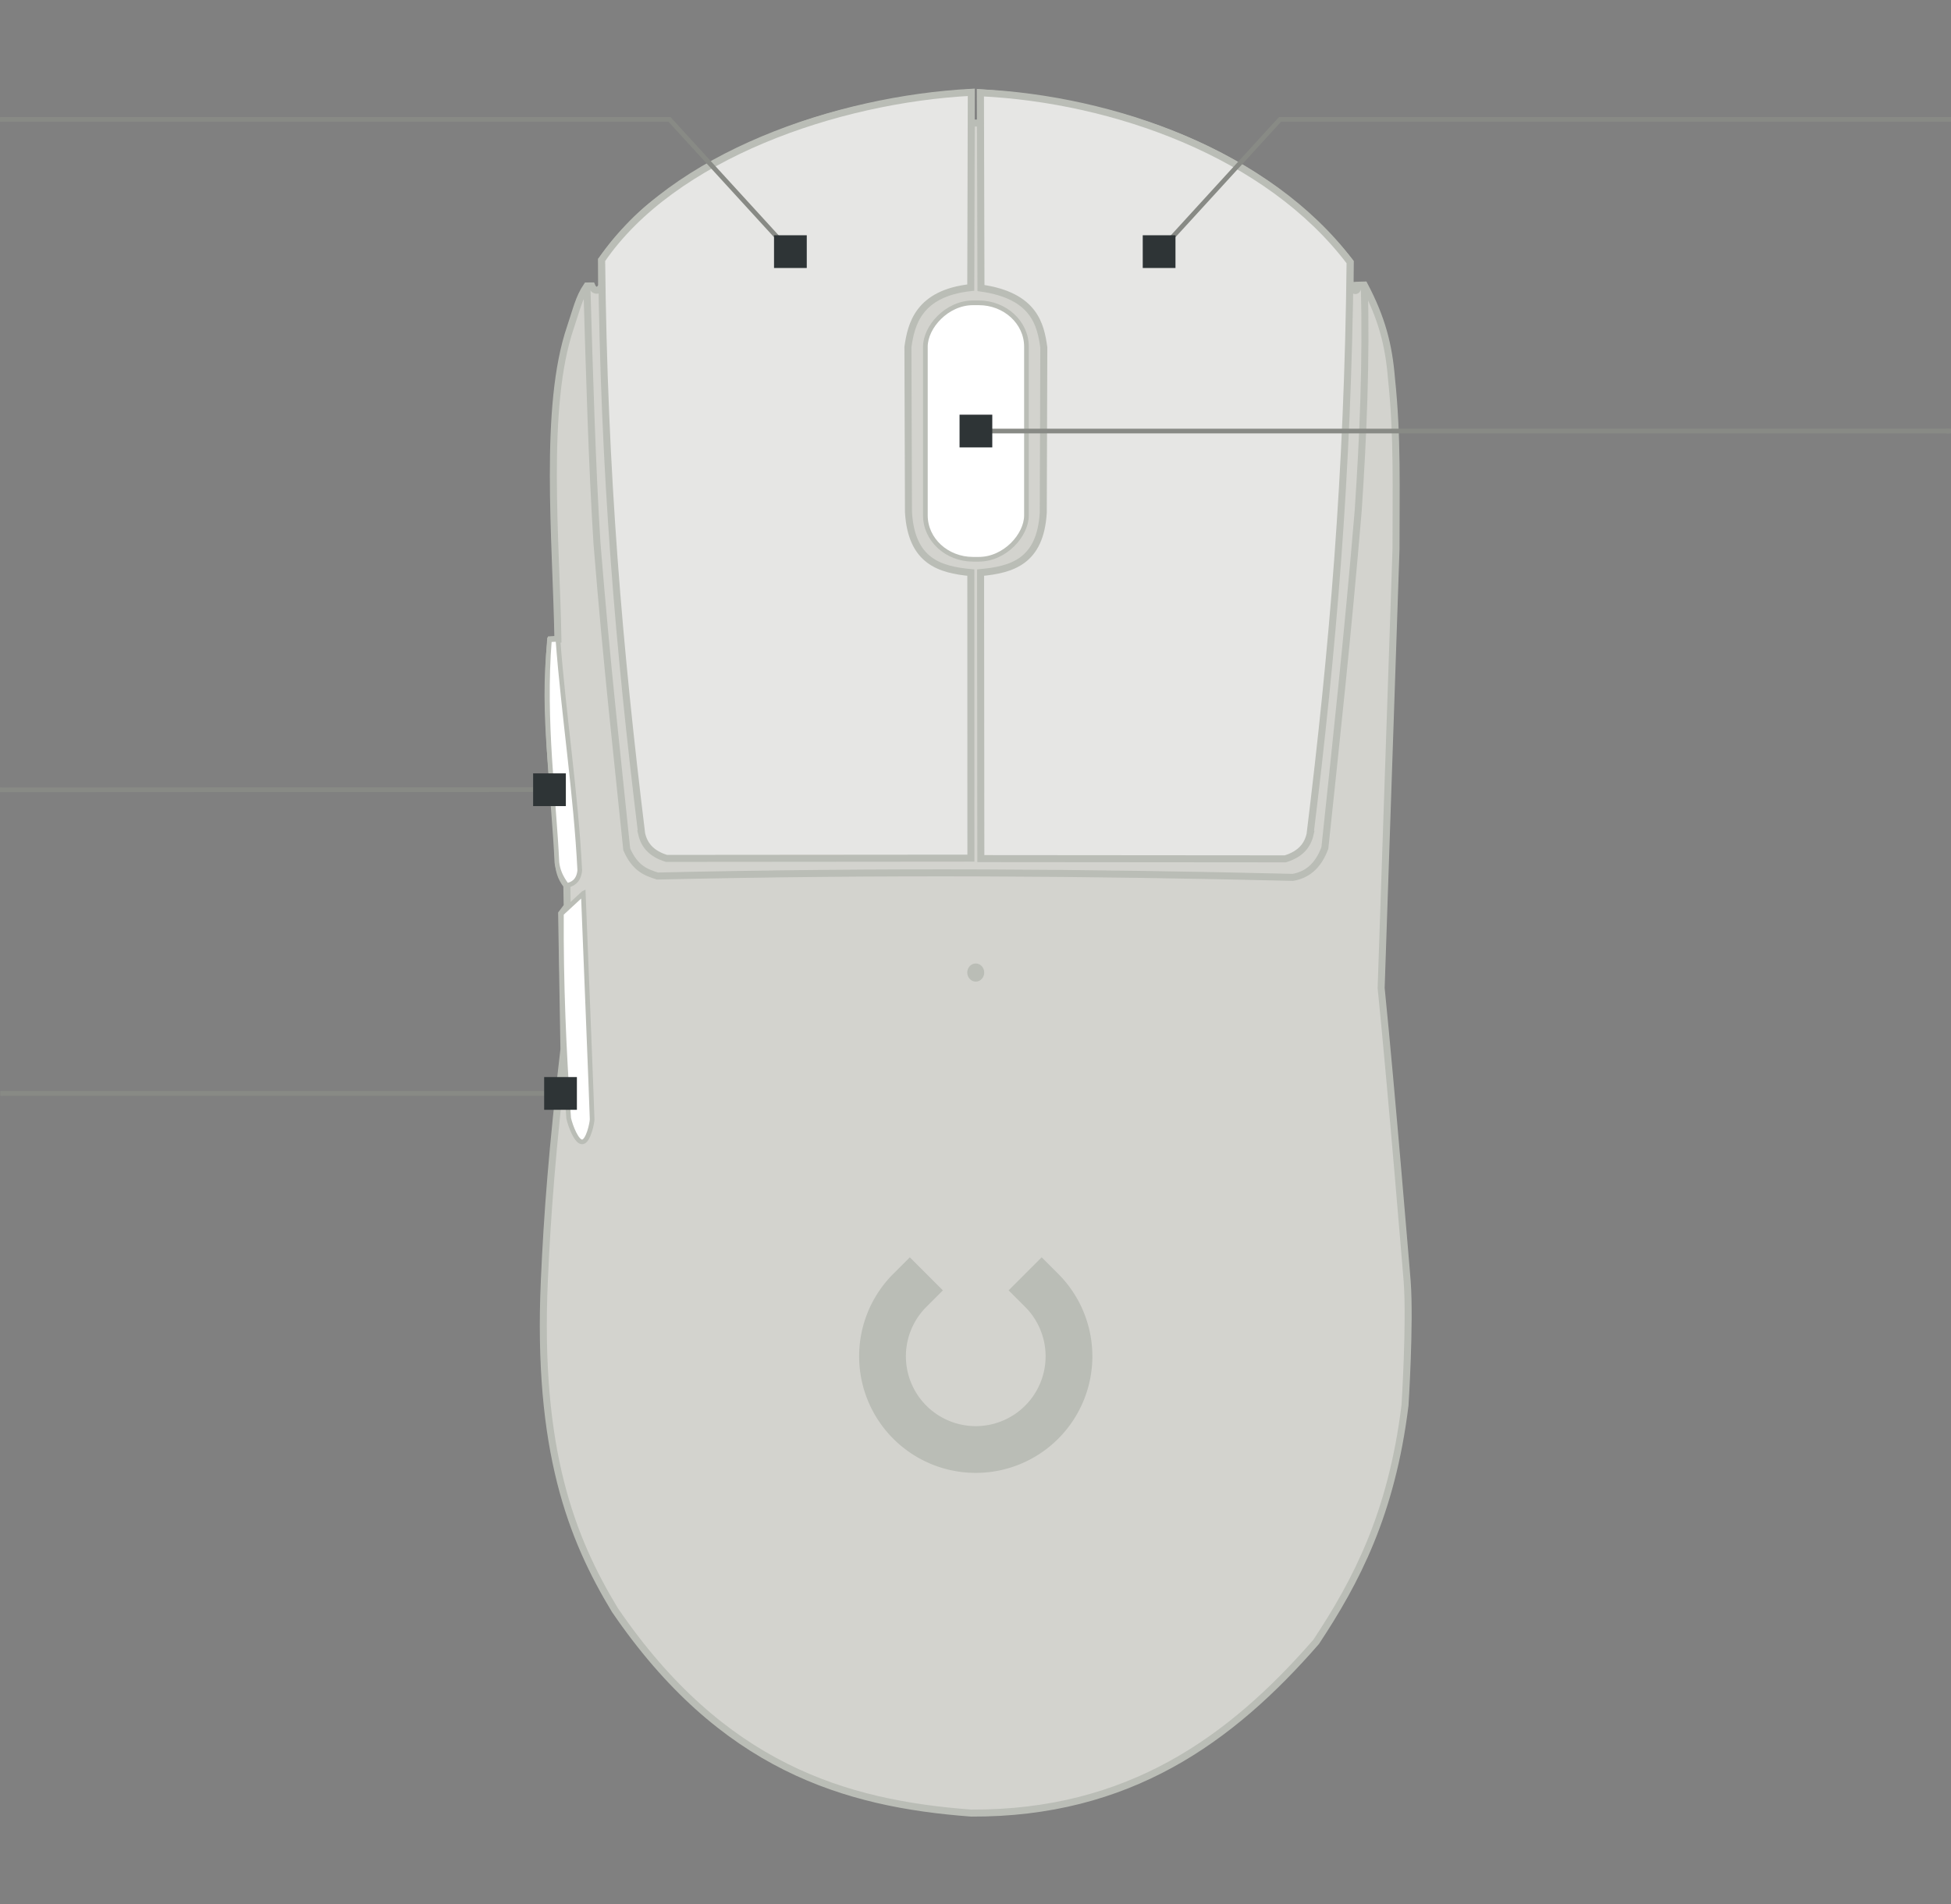 <?xml version="1.0" encoding="UTF-8" standalone="no"?>
<svg
   xmlns:dc="http://purl.org/dc/elements/1.1/"
   xmlns:cc="http://creativecommons.org/ns#"
   xmlns:rdf="http://www.w3.org/1999/02/22-rdf-syntax-ns#"
   xmlns:svg="http://www.w3.org/2000/svg"
   xmlns="http://www.w3.org/2000/svg"
   xmlns:sodipodi="http://sodipodi.sourceforge.net/DTD/sodipodi-0.dtd"
   xmlns:inkscape="http://www.inkscape.org/namespaces/inkscape"
   width="417.2"
   height="407.25"
   viewBox="0 0 417.2 407.25"
   version="1.1"
   id="svg8"
   inkscape:version="1.0.1 (3bc2e813f5, 2020-09-07, custom)"
   sodipodi:docname="logitech-g-pro-wireless.svg"
   inkscape:export-filename="/home/jimmac/logitech-g-pro.png"
   inkscape:export-xdpi="96"
   inkscape:export-ydpi="96">
  <rect x="0" y="0" width="417.2" height="407.25" fill="#808080" stroke="none"/>
  <defs
     id="defs2">
    <inkscape:path-effect
       effect="spiro"
       id="path-effect4193"
       is_visible="true" />
    <inkscape:path-effect
       effect="spiro"
       id="path-effect4185"
       is_visible="true" />
  </defs>
  <sodipodi:namedview
     id="base"
     pagecolor="#ffffff"
     bordercolor="#666666"
     borderopacity="1.0"
     inkscape:pageopacity="0.0"
     inkscape:pageshadow="2"
     inkscape:zoom="2.3799508"
     inkscape:cx="262.66515"
     inkscape:cy="216.49457"
     inkscape:document-units="px"
     inkscape:current-layer="Device"
     inkscape:document-rotation="0"
     showgrid="false"
     units="px"
     borderlayer="true"
     inkscape:showpageshadow="false"
     inkscape:pagecheckerboard="false"
     showguides="true"
     inkscape:window-width="1277"
     inkscape:window-height="1364"
     inkscape:window-x="1277"
     inkscape:window-y="0"
     inkscape:window-maximized="0"
     fit-margin-top="20"
     fit-margin-left="20"
     fit-margin-bottom="20"
     fit-margin-right="0"
     inkscape:guide-bbox="true"
     guidetolerance="10"
     objecttolerance="10"
     gridtolerance="10"
     inkscape:snap-object-midpoints="true"
     inkscape:snap-others="false"
     inkscape:snap-global="true"
     inkscape:snap-nodes="false"
     inkscape:snap-page="true">
    <inkscape:grid
       type="xygrid"
       id="grid956"
       originx="-68.792"
       originy="1.277" />
  </sodipodi:namedview>
  <g
     inkscape:groupmode="layer"
     id="Device"
     inkscape:label="Device"
     transform="translate(-68.792,-394.027)"
     style="display:inline">
    <path
       sodipodi:nodetypes="cccccccccccccccccsccccsccccccccc"
       inkscape:connector-curvature="0"
       id="path1292"
       d="m 360.54,454.985 c 3.75,7.118 5.223,12.823 5.804,19.989 1.328,12.562 0.948,23.818 0.969,36.481 l -3.177,93.868 c 2.166,21.376 5.569,62.758 5.569,62.758 0.657,8.99 -0.468,26.482 -0.468,26.482 -2.869,23.332 -10.513,37.749 -19.001,50.593 -18.208,20.927 -40.133,36.776 -73.781,36.614 -27.022,-2.014 -53.28,-9.873 -76.173,-43.422 -9.263,-15.313 -16.699,-34.156 -15.087,-70.469 0.628,-14.116 1.69,-28.252 4.19,-49.461 l -0.493,-29.003 1.19,-1.572 -0.08,-4.46 c -1.392,-1.83 -1.662,-3.224 -1.775,-5.083 -0.643,-16.418 -3.495,-31.186 -1.602,-47.459 l 1.472,-0.096 c -0.378,-21.343 -3.113,-49.721 2.665,-66.677 1.245,-3.653 1.803,-6.374 3.523,-8.882 l 1.053,-0.01 c 0.543,1.328 1.676,1.135 2.109,-0.024 v -5.528 c 3.592,-4.682 7.502,-9.542 12.851,-13.2 15.552,-10.633 32.803,-19.967 65.992,-22.57 l -0.039,6.488 h 2.208 l -0.01,-6.478 c 23.506,1.651 57.68,9.242 79.045,36.211 l -0.01,4.959 0.533,0.02 c -0.02,1.381 1.145,1.609 1.233,-0.031 z"
       style="fill:#d3d3ce;fill-opacity:1;stroke:#babdb6;stroke-width:1.5;stroke-linecap:butt;stroke-linejoin:miter;stroke-miterlimit:4;stroke-dasharray:none;stroke-opacity:1" />
    <path
       sodipodi:nodetypes="cccccc"
       inkscape:connector-curvature="0"
       id="button4"
       d="m 188.097,530.746 c 1.248,16.49 3.846,32.892 4.672,49.413 -0.234,2.471 -1.754,3.015 -2.766,3.226 -1.406,-1.857 -1.953,-3.403 -2.127,-4.926 -0.593,-13.321 -2.995,-30.317 -1.597,-47.617 z"
       style="fill:#ffffff;fill-opacity:1;stroke:#babdb6;stroke-width:1;stroke-linecap:butt;stroke-linejoin:miter;stroke-miterlimit:4;stroke-dasharray:none;stroke-opacity:1"
       inkscape:label="Fwd Left" />
    <path
       sodipodi:nodetypes="ccczzc"
       inkscape:connector-curvature="0"
       id="button3"
       d="m 193.521,585.083 -4.677,4.334 c -0.083,14.625 0.506,29.188 1.554,43.763 0.388,1.697 1.724,5.237 2.966,5.046 1.242,-0.191 2.034,-4.008 2.05,-4.81 0.016,-0.802 -1.892,-48.334 -1.892,-48.334 z"
       style="fill:#ffffff;fill-opacity:1;stroke:#babdb6;stroke-width:1;stroke-linecap:butt;stroke-linejoin:miter;stroke-miterlimit:4;stroke-dasharray:none;stroke-opacity:1"
       inkscape:label="Back Left" />
    <rect
       style="color:#000000;overflow:visible;opacity:1;fill:#ffffff;fill-opacity:1;stroke:#babdb6;stroke-width:1;stroke-linecap:butt;stroke-linejoin:bevel;stroke-miterlimit:4;stroke-dasharray:none;stroke-dashoffset:0;stroke-opacity:1;marker:none;marker-start:none;marker-mid:none;marker-end:none;paint-order:normal"
       id="button2"
       width="21.618"
       height="54.844"
       x="-288.29"
       y="458.788"
       rx="10.202"
       ry="9.381"
       inkscape:label="MMB"
       transform="scale(-1,1)" />
    <path
       sodipodi:nodetypes="ccccccccccc"
       inkscape:connector-curvature="0"
       id="button1"
       d="m 348.939,572.45 c -0.551,2.379 -2.024,4.236 -5.301,5.251 l -65.104,-0.053 -0.056,-61.166 c 6.69,-0.629 12.793,-2.336 13.406,-12.842 l 0.117,-35.305 c -0.678,-4.768 -1.928,-11.083 -13.439,-12.707 l -0.112,-41.763 c 28.321,1.353 61.446,12.932 79.045,36.211 -0.49,45.873 -3.707,82.714 -8.556,122.374 z"
       style="fill:#e6e6e4;fill-opacity:1;stroke:#babdb6;stroke-width:1.5;stroke-linecap:butt;stroke-linejoin:miter;stroke-miterlimit:4;stroke-dasharray:none;stroke-opacity:1"
       inkscape:label="RMB" />
    <path
       style="fill:#e6e6e4;fill-opacity:1;stroke:#babdb6;stroke-width:1.5;stroke-linecap:butt;stroke-linejoin:miter;stroke-miterlimit:4;stroke-dasharray:none;stroke-opacity:1"
       d="m 206.003,572.352 c 0.551,2.379 2.024,4.236 5.301,5.251 l 65.104,-0.053 -0.015,-61.067 c -6.69,-0.629 -12.722,-2.435 -13.335,-12.941 l -0.117,-35.305 c 0.678,-4.768 2.201,-11.493 13.439,-12.707 l 0.112,-41.763 c -28.725,1.504 -63.815,13.587 -79.045,35.858 0.49,45.873 3.707,83.067 8.556,122.727 z"
       id="button0"
       inkscape:connector-curvature="0"
       sodipodi:nodetypes="ccccccccccc"
       inkscape:label="LMB" />
    <path
       sodipodi:nodetypes="cccccccc"
       inkscape:connector-curvature="0"
       id="path1318"
       d="m 360.54,454.985 c 0.431,16.084 -0.231,32.169 -1.313,48.253 -2.192,26.262 -4.679,48.985 -7.129,72.147 -1.464,3.93 -3.861,5.761 -6.844,6.274 -43.145,-1.05 -87.909,-1.38 -135.881,-0.285 -2.361,-0.766 -4.723,-1.526 -6.559,-5.703 -2.119,-20.754 -4.238,-39.151 -6.357,-65.366 -1.046,-16.292 -1.643,-37.042 -2.171,-55.116"
       style="fill:none;stroke:#babdb6;stroke-width:1.5;stroke-linecap:butt;stroke-linejoin:miter;stroke-miterlimit:4;stroke-dasharray:none;stroke-opacity:1" />
    <g
       style="display:inline"
       transform="translate(427.964,-8.949)"
       inkscape:label="DPI LED">
      <ellipse
         style="fill:#babdb6;fill-opacity:1;stroke:#000000;stroke-width:0;stroke-miterlimit:4;stroke-dasharray:none"
         id="ellipse1300"
         cx="-150.52"
         cy="610.964"
         rx="1.814"
         ry="1.938" />
    </g>
    <path
       inkscape:label="LOGO"
       transform="rotate(-90)"
       sodipodi:open="true"
       d="m -669.983,291.542 a 19.937,19.937 0 0 1 -28.195,0 19.937,19.937 0 0 1 0,-28.195 19.937,19.937 0 0 1 28.195,0"
       sodipodi:arc-type="arc"
       sodipodi:end="5.4977871"
       sodipodi:start="0.78539816"
       sodipodi:ry="19.936752"
       sodipodi:rx="19.936752"
       sodipodi:cy="277.44424"
       sodipodi:cx="-684.08069"
       sodipodi:type="arc"
       style="color:#000000;display:inline;overflow:visible;vector-effect:none;fill:none;fill-opacity:1;stroke:#babdb6;stroke-width:10;stroke-linecap:square;stroke-linejoin:bevel;stroke-miterlimit:4;stroke-dasharray:none;stroke-opacity:1" />
  </g>
  <g
     inkscape:groupmode="layer"
     id="Buttons"
     inkscape:label="Buttons"
     style="display:inline"
     transform="translate(-68.792,5.973)">
    <g
       id="button2-path"
       inkscape:label="#button2-path">
      <path
         sodipodi:nodetypes="cc"
         inkscape:connector-curvature="0"
         id="path960"
         d="m 485.193,86.21 -207.712,10e-7"
         style="color:#000000;overflow:visible;opacity:1;fill:none;fill-opacity:1;stroke:#888a85;stroke-width:1;stroke-linecap:square;stroke-linejoin:miter;stroke-miterlimit:4;stroke-dasharray:none;stroke-dashoffset:0;stroke-opacity:1;marker:none;marker-start:none;marker-mid:none;marker-end:none;paint-order:normal" />
      <rect
         y="82.71"
         x="273.981"
         height="7"
         width="7"
         id="rect970"
         style="color:#000000;overflow:visible;opacity:1;fill:#2e3436;fill-opacity:1;stroke:none;stroke-width:2;stroke-linecap:square;stroke-linejoin:miter;stroke-miterlimit:4;stroke-dasharray:none;stroke-dashoffset:0;stroke-opacity:1;marker:none;marker-start:none;marker-mid:none;marker-end:none;paint-order:normal" />
      <rect
         inkscape:label="#button2-leader"
         style="color:#000000;text-align:start;overflow:visible;fill:#888a85;fill-opacity:1;stroke:none;stroke-linecap:round"
         id="button2-leader"
         width="1"
         height="1"
         x="485"
         y="85.71" />
    </g>
    <g
       id="button4-path"
       inkscape:label="#button4-path"
       transform="translate(0,1.838)">
      <path
         sodipodi:nodetypes="cc"
         inkscape:connector-curvature="0"
         id="path964"
         d="m 186.129,161.049 -116.991,0.062"
         style="color:#000000;overflow:visible;opacity:1;fill:none;fill-opacity:1;stroke:#888a85;stroke-width:1;stroke-linecap:square;stroke-linejoin:miter;stroke-miterlimit:4;stroke-dasharray:none;stroke-dashoffset:0;stroke-opacity:1;marker:none;marker-start:none;marker-mid:none;marker-end:none;paint-order:normal" />
      <rect
         transform="scale(-1,1)"
         inkscape:label="#button4-leader"
         style="color:#000000;text-align:end;overflow:visible;fill:#888a85;fill-opacity:1;stroke:none;stroke-width:1;stroke-linecap:round"
         id="button4-leader"
         width="0.326"
         height="1"
         x="-69.139"
         y="160.58" />
      <rect
         transform="scale(-1,1)"
         y="157.58"
         x="-189.793"
         height="7"
         width="7"
         id="rect974"
         style="color:#000000;overflow:visible;opacity:1;fill:#2e3436;fill-opacity:1;stroke:none;stroke-width:2;stroke-linecap:square;stroke-linejoin:miter;stroke-miterlimit:4;stroke-dasharray:none;stroke-dashoffset:0;stroke-opacity:1;marker:none;marker-start:none;marker-mid:none;marker-end:none;paint-order:normal" />
    </g>
    <g
       id="button3-path"
       inkscape:label="#button3-path"
       transform="translate(0.235,22.511)">
      <path
         sodipodi:nodetypes="cc"
         style="color:#000000;overflow:visible;opacity:1;fill:none;fill-opacity:1;stroke:#888a85;stroke-width:1;stroke-linecap:square;stroke-linejoin:miter;stroke-miterlimit:4;stroke-dasharray:none;stroke-dashoffset:0;stroke-opacity:1;marker:none;marker-start:none;marker-mid:none;marker-end:none;paint-order:normal"
         d="M 187.982,205.356 H 69.13"
         id="path966"
         inkscape:connector-curvature="0" />
      <rect
         transform="scale(-1,1)"
         style="color:#000000;overflow:visible;opacity:1;fill:#2e3436;fill-opacity:1;stroke:none;stroke-width:2;stroke-linecap:square;stroke-linejoin:miter;stroke-miterlimit:4;stroke-dasharray:none;stroke-dashoffset:0;stroke-opacity:1;marker:none;marker-start:none;marker-mid:none;marker-end:none;paint-order:normal"
         id="rect976"
         width="7"
         height="7"
         x="-191.92"
         y="201.856" />
      <rect
         transform="scale(-1,1)"
         y="204.856"
         x="-69.13"
         height="1"
         width="0.322"
         id="button3-leader"
         style="color:#000000;text-align:end;overflow:visible;fill:#888a85;fill-opacity:1;stroke:none;stroke-width:1;stroke-linecap:round"
         inkscape:label="#button3-leader" />
    </g>
    <g
       id="button1-path"
       inkscape:label="#button1-path">
      <path
         sodipodi:nodetypes="ccc"
         style="color:#000000;overflow:visible;opacity:1;fill:none;fill-opacity:1;stroke:#888a85;stroke-width:1;stroke-linecap:square;stroke-linejoin:miter;stroke-miterlimit:4;stroke-dasharray:none;stroke-dashoffset:0;stroke-opacity:1;marker:none;marker-start:none;marker-mid:none;marker-end:none;paint-order:normal"
         d="m 316.655,47.84 25.849,-28.271 H 485"
         id="path958"
         inkscape:connector-curvature="0" />
      <rect
         inkscape:label="#button1-leader"
         style="color:#000000;text-align:start;overflow:visible;fill:#888a85;fill-opacity:1;stroke:none;stroke-linecap:round"
         id="button1-leader"
         width="1"
         height="1"
         x="485"
         y="19.069" />
      <rect
         style="color:#000000;overflow:visible;opacity:1;fill:#2e3436;fill-opacity:1;stroke:none;stroke-width:2;stroke-linecap:square;stroke-linejoin:miter;stroke-miterlimit:4;stroke-dasharray:none;stroke-dashoffset:0;stroke-opacity:1;marker:none;marker-start:none;marker-mid:none;marker-end:none;paint-order:normal"
         id="rect968"
         width="7"
         height="7"
         x="313.155"
         y="44.34" />
    </g>
    <g
       id="button0-path"
       inkscape:label="#button0-path">
      <rect
         transform="scale(-1,1)"
         inkscape:label="#button0-leader"
         y="19.069"
         x="-69.8"
         height="1"
         width="1"
         id="button0-leader"
         style="color:#000000;text-align:end;overflow:visible;fill:#888a85;fill-opacity:1;stroke:none;stroke-linecap:round" />
      <path
         inkscape:connector-curvature="0"
         id="path1398"
         d="M 237.81,47.84 211.961,19.569 H 69.465"
         style="color:#000000;overflow:visible;opacity:1;fill:none;fill-opacity:1;stroke:#888a85;stroke-width:1;stroke-linecap:square;stroke-linejoin:miter;stroke-miterlimit:4;stroke-dasharray:none;stroke-dashoffset:0;stroke-opacity:1;marker:none;marker-start:none;marker-mid:none;marker-end:none;paint-order:normal"
         sodipodi:nodetypes="ccc" />
      <rect
         style="color:#000000;overflow:visible;opacity:1;fill:#2e3436;fill-opacity:1;stroke:none;stroke-width:2;stroke-linecap:square;stroke-linejoin:miter;stroke-miterlimit:4;stroke-dasharray:none;stroke-dashoffset:0;stroke-opacity:1;marker:none;marker-start:none;marker-mid:none;marker-end:none;paint-order:normal"
         id="rect910"
         width="7"
         height="7"
         x="234.31"
         y="44.34" />
    </g>
  </g>
  <g id="LEDs" />
</svg>
